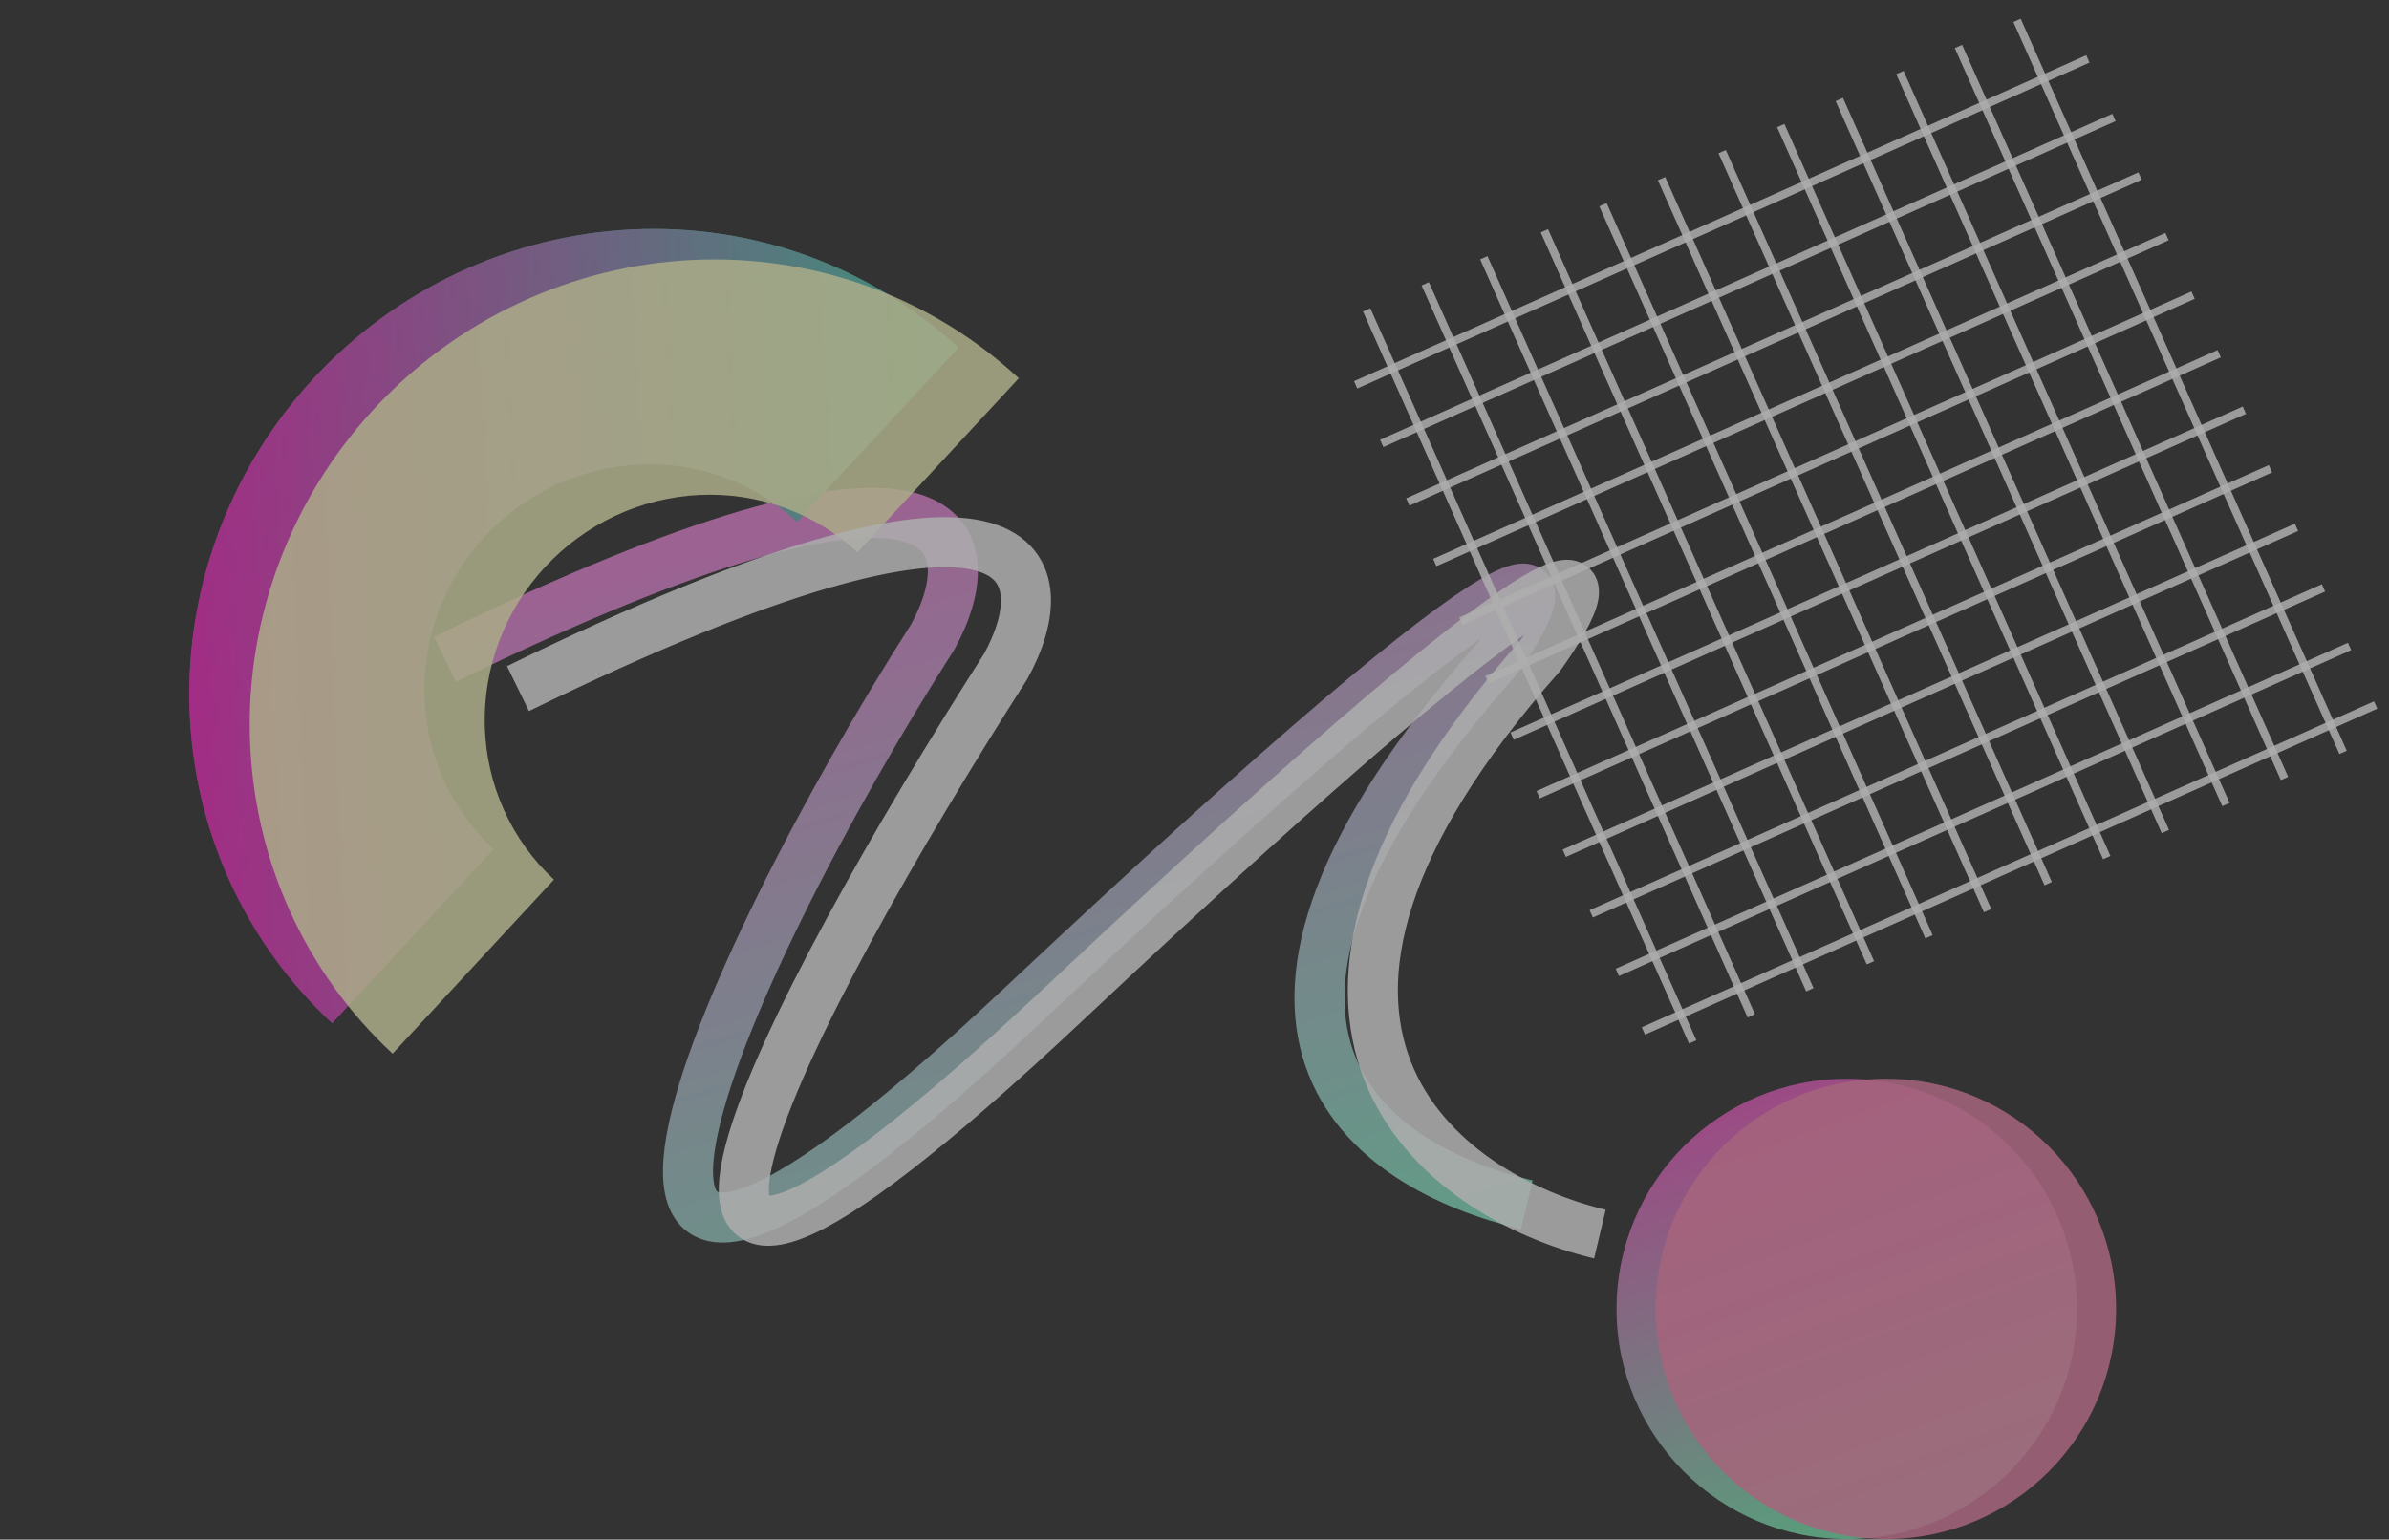<svg width="1438" height="927" viewBox="0 0 1438 927" fill="none" xmlns="http://www.w3.org/2000/svg">
<rect x="0" y="0" width="1438" height="927" fill="#333333" stroke="none"/>
<g opacity="0.6">
<circle cx="1111.62" cy="788.093" r="138.583" fill="url(#paint0_linear_432_1229)" fill-opacity="0.85"/>
<path d="M267.798 396.96C580.792 243.981 593.964 324.247 561.425 383.501C434.916 581.087 282.568 918.172 614.651 606.119C946.735 294.066 943.823 336.657 900.856 396.96C702.369 621.521 824.39 702.838 919.036 725.39" stroke="url(#paint1_linear_432_1229)" stroke-opacity="0.85" stroke-width="30.127"/>
<path d="M576.872 209.385C550.666 185.094 519.842 166.301 486.159 154.078C452.477 141.854 416.596 136.441 380.564 138.146C344.533 139.85 309.057 148.641 276.163 164.014C243.268 179.388 213.599 201.044 188.849 227.745C164.098 254.447 144.752 285.671 131.915 319.636C119.077 353.601 113 389.641 114.029 425.697C115.059 461.754 123.175 497.122 137.914 529.782C152.654 562.442 173.728 591.754 199.934 616.044L297.065 511.255C284.364 499.483 274.151 485.278 267.008 469.45C259.864 453.622 255.931 436.481 255.432 419.007C254.933 401.532 257.879 384.066 264.1 367.606C270.322 351.145 279.697 336.013 291.692 323.072C303.687 310.132 318.066 299.636 334.008 292.186C349.949 284.735 367.142 280.475 384.604 279.649C402.066 278.823 419.455 281.446 435.779 287.37C452.103 293.294 467.041 302.402 479.742 314.174L576.872 209.385Z" fill="url(#paint2_linear_432_1229)" fill-opacity="0.85"/>
<g style="mix-blend-mode:overlay">
<path d="M576.872 209.385C550.666 185.094 519.842 166.301 486.159 154.078C452.477 141.854 416.596 136.441 380.564 138.146C344.533 139.85 309.057 148.641 276.163 164.014C243.268 179.388 213.599 201.044 188.848 227.745C164.098 254.447 144.752 285.671 131.915 319.636C119.077 353.601 113 389.64 114.029 425.697C115.058 461.754 123.175 497.122 137.914 529.782C152.654 562.442 173.728 591.754 199.934 616.044L297.065 511.255C284.364 499.483 274.151 485.278 267.008 469.45C259.864 453.621 255.931 436.481 255.432 419.007C254.933 401.532 257.878 384.066 264.1 367.606C270.321 351.145 279.697 336.013 291.692 323.072C303.687 310.131 318.066 299.636 334.007 292.186C349.949 284.735 367.142 280.475 384.604 279.649C402.066 278.823 419.455 281.446 435.779 287.37C452.103 293.294 467.041 302.402 479.741 314.174L576.872 209.385Z" fill="url(#paint3_linear_432_1229)" fill-opacity="0.85"/>
<path d="M613.251 227.746C587.045 203.455 556.221 184.662 522.538 172.438C488.856 160.215 452.974 154.802 416.943 156.506C380.912 158.211 345.436 167.002 312.542 182.375C279.647 197.749 249.978 219.404 225.227 246.106C200.477 272.808 181.131 304.032 168.294 337.997C155.456 371.962 149.379 408.001 150.408 444.058C151.437 480.115 159.554 515.483 174.293 548.143C189.033 580.803 210.107 610.115 236.313 634.405L333.443 529.616C320.743 517.844 310.53 503.639 303.387 487.811C296.243 471.982 292.31 454.842 291.811 437.367C291.312 419.893 294.257 402.427 300.479 385.967C306.7 369.506 316.076 354.374 328.071 341.433C340.066 328.492 354.445 317.997 370.386 310.547C386.328 303.096 403.521 298.836 420.983 298.01C438.445 297.184 455.834 299.807 472.158 305.731C488.482 311.655 503.42 320.763 516.12 332.535L613.251 227.746Z" fill="#FAFBC0" fill-opacity="0.85"/>
</g>
<g style="mix-blend-mode:overlay">
<path d="M311.783 414.61C624.777 261.631 637.949 341.896 605.41 401.151C478.901 598.737 308.903 915.895 640.987 603.841C973.07 291.788 970.158 334.38 927.192 394.683C728.705 619.243 868.375 720.488 963.021 743.04" stroke="white" stroke-opacity="0.85" stroke-width="30.127"/>
</g>
<g style="mix-blend-mode:overlay">
<circle cx="1135.15" cy="788.093" r="138.583" fill="#F385AD" fill-opacity="0.85"/>
</g>
<line x1="815.995" y1="231.714" x2="1256.74" y2="35.463" stroke="white" stroke-opacity="0.85" stroke-width="4.825"/>
<line x1="847.395" y1="302.234" x2="1288.15" y2="105.983" stroke="white" stroke-opacity="0.85" stroke-width="4.825"/>
<line x1="831.695" y1="266.974" x2="1272.45" y2="70.723" stroke="white" stroke-opacity="0.85" stroke-width="4.825"/>
<line x1="863.629" y1="338.695" x2="1304.38" y2="142.443" stroke="white" stroke-opacity="0.85" stroke-width="4.825"/>
<line x1="895.03" y1="409.215" x2="1335.78" y2="212.963" stroke="white" stroke-opacity="0.85" stroke-width="4.825"/>
<line x1="879.329" y1="373.955" x2="1320.08" y2="177.703" stroke="white" stroke-opacity="0.85" stroke-width="4.825"/>
<line x1="910.175" y1="443.228" x2="1350.93" y2="246.976" stroke="white" stroke-opacity="0.85" stroke-width="4.825"/>
<line x1="941.575" y1="513.748" x2="1382.33" y2="317.496" stroke="white" stroke-opacity="0.85" stroke-width="4.825"/>
<line x1="925.875" y1="478.488" x2="1366.63" y2="282.236" stroke="white" stroke-opacity="0.85" stroke-width="4.825"/>
<line x1="957.809" y1="550.208" x2="1398.56" y2="353.957" stroke="white" stroke-opacity="0.85" stroke-width="4.825"/>
<line x1="989.21" y1="620.728" x2="1429.96" y2="424.477" stroke="white" stroke-opacity="0.85" stroke-width="4.825"/>
<line x1="973.51" y1="585.468" x2="1414.26" y2="389.217" stroke="white" stroke-opacity="0.85" stroke-width="4.825"/>
<line x1="1018.88" y1="627.332" x2="822.625" y2="186.581" stroke="white" stroke-opacity="0.85" stroke-width="4.825"/>
<line x1="1089.4" y1="595.931" x2="893.145" y2="155.181" stroke="white" stroke-opacity="0.85" stroke-width="4.825"/>
<line x1="1054.14" y1="611.631" x2="857.885" y2="170.881" stroke="white" stroke-opacity="0.85" stroke-width="4.825"/>
<line x1="1125.86" y1="579.697" x2="929.606" y2="138.946" stroke="white" stroke-opacity="0.85" stroke-width="4.825"/>
<line x1="1196.38" y1="548.296" x2="1000.13" y2="107.546" stroke="white" stroke-opacity="0.85" stroke-width="4.825"/>
<line x1="1161.12" y1="563.997" x2="964.866" y2="123.246" stroke="white" stroke-opacity="0.85" stroke-width="4.825"/>
<line x1="1232.86" y1="532.052" x2="1036.61" y2="91.302" stroke="white" stroke-opacity="0.85" stroke-width="4.825"/>
<line x1="1303.38" y1="500.652" x2="1107.13" y2="59.902" stroke="white" stroke-opacity="0.85" stroke-width="4.825"/>
<line x1="1268.12" y1="516.352" x2="1071.87" y2="75.602" stroke="white" stroke-opacity="0.85" stroke-width="4.825"/>
<line x1="1339.84" y1="484.418" x2="1143.59" y2="43.667" stroke="white" stroke-opacity="0.85" stroke-width="4.825"/>
<line x1="1410.36" y1="453.017" x2="1214.11" y2="12.267" stroke="white" stroke-opacity="0.85" stroke-width="4.825"/>
<line x1="1375.1" y1="468.717" x2="1178.85" y2="27.967" stroke="white" stroke-opacity="0.85" stroke-width="4.825"/>
</g>
<defs>
<linearGradient id="paint0_linear_432_1229" x1="1025.99" y1="677.456" x2="1111.62" y2="912.781" gradientUnits="userSpaceOnUse">
<stop stop-color="#FF63D3"/>
<stop offset="1" stop-color="#81FFC2"/>
</linearGradient>
<linearGradient id="paint1_linear_432_1229" x1="567.701" y1="287.157" x2="715.591" y2="785.736" gradientUnits="userSpaceOnUse">
<stop stop-color="#FF8FED"/>
<stop offset="1" stop-color="#8FFFD7"/>
</linearGradient>
<linearGradient id="paint2_linear_432_1229" x1="142.047" y1="617.153" x2="642.113" y2="165.623" gradientUnits="userSpaceOnUse">
<stop stop-color="#FF1ABF"/>
<stop offset="1" stop-color="#1AFFAC"/>
</linearGradient>
<linearGradient id="paint3_linear_432_1229" x1="77.747" y1="558.302" x2="685.716" y2="585.035" gradientUnits="userSpaceOnUse">
<stop stop-color="#FF1ABF"/>
<stop offset="1" stop-color="#1AFFAC"/>
</linearGradient>
</defs>
</svg>
